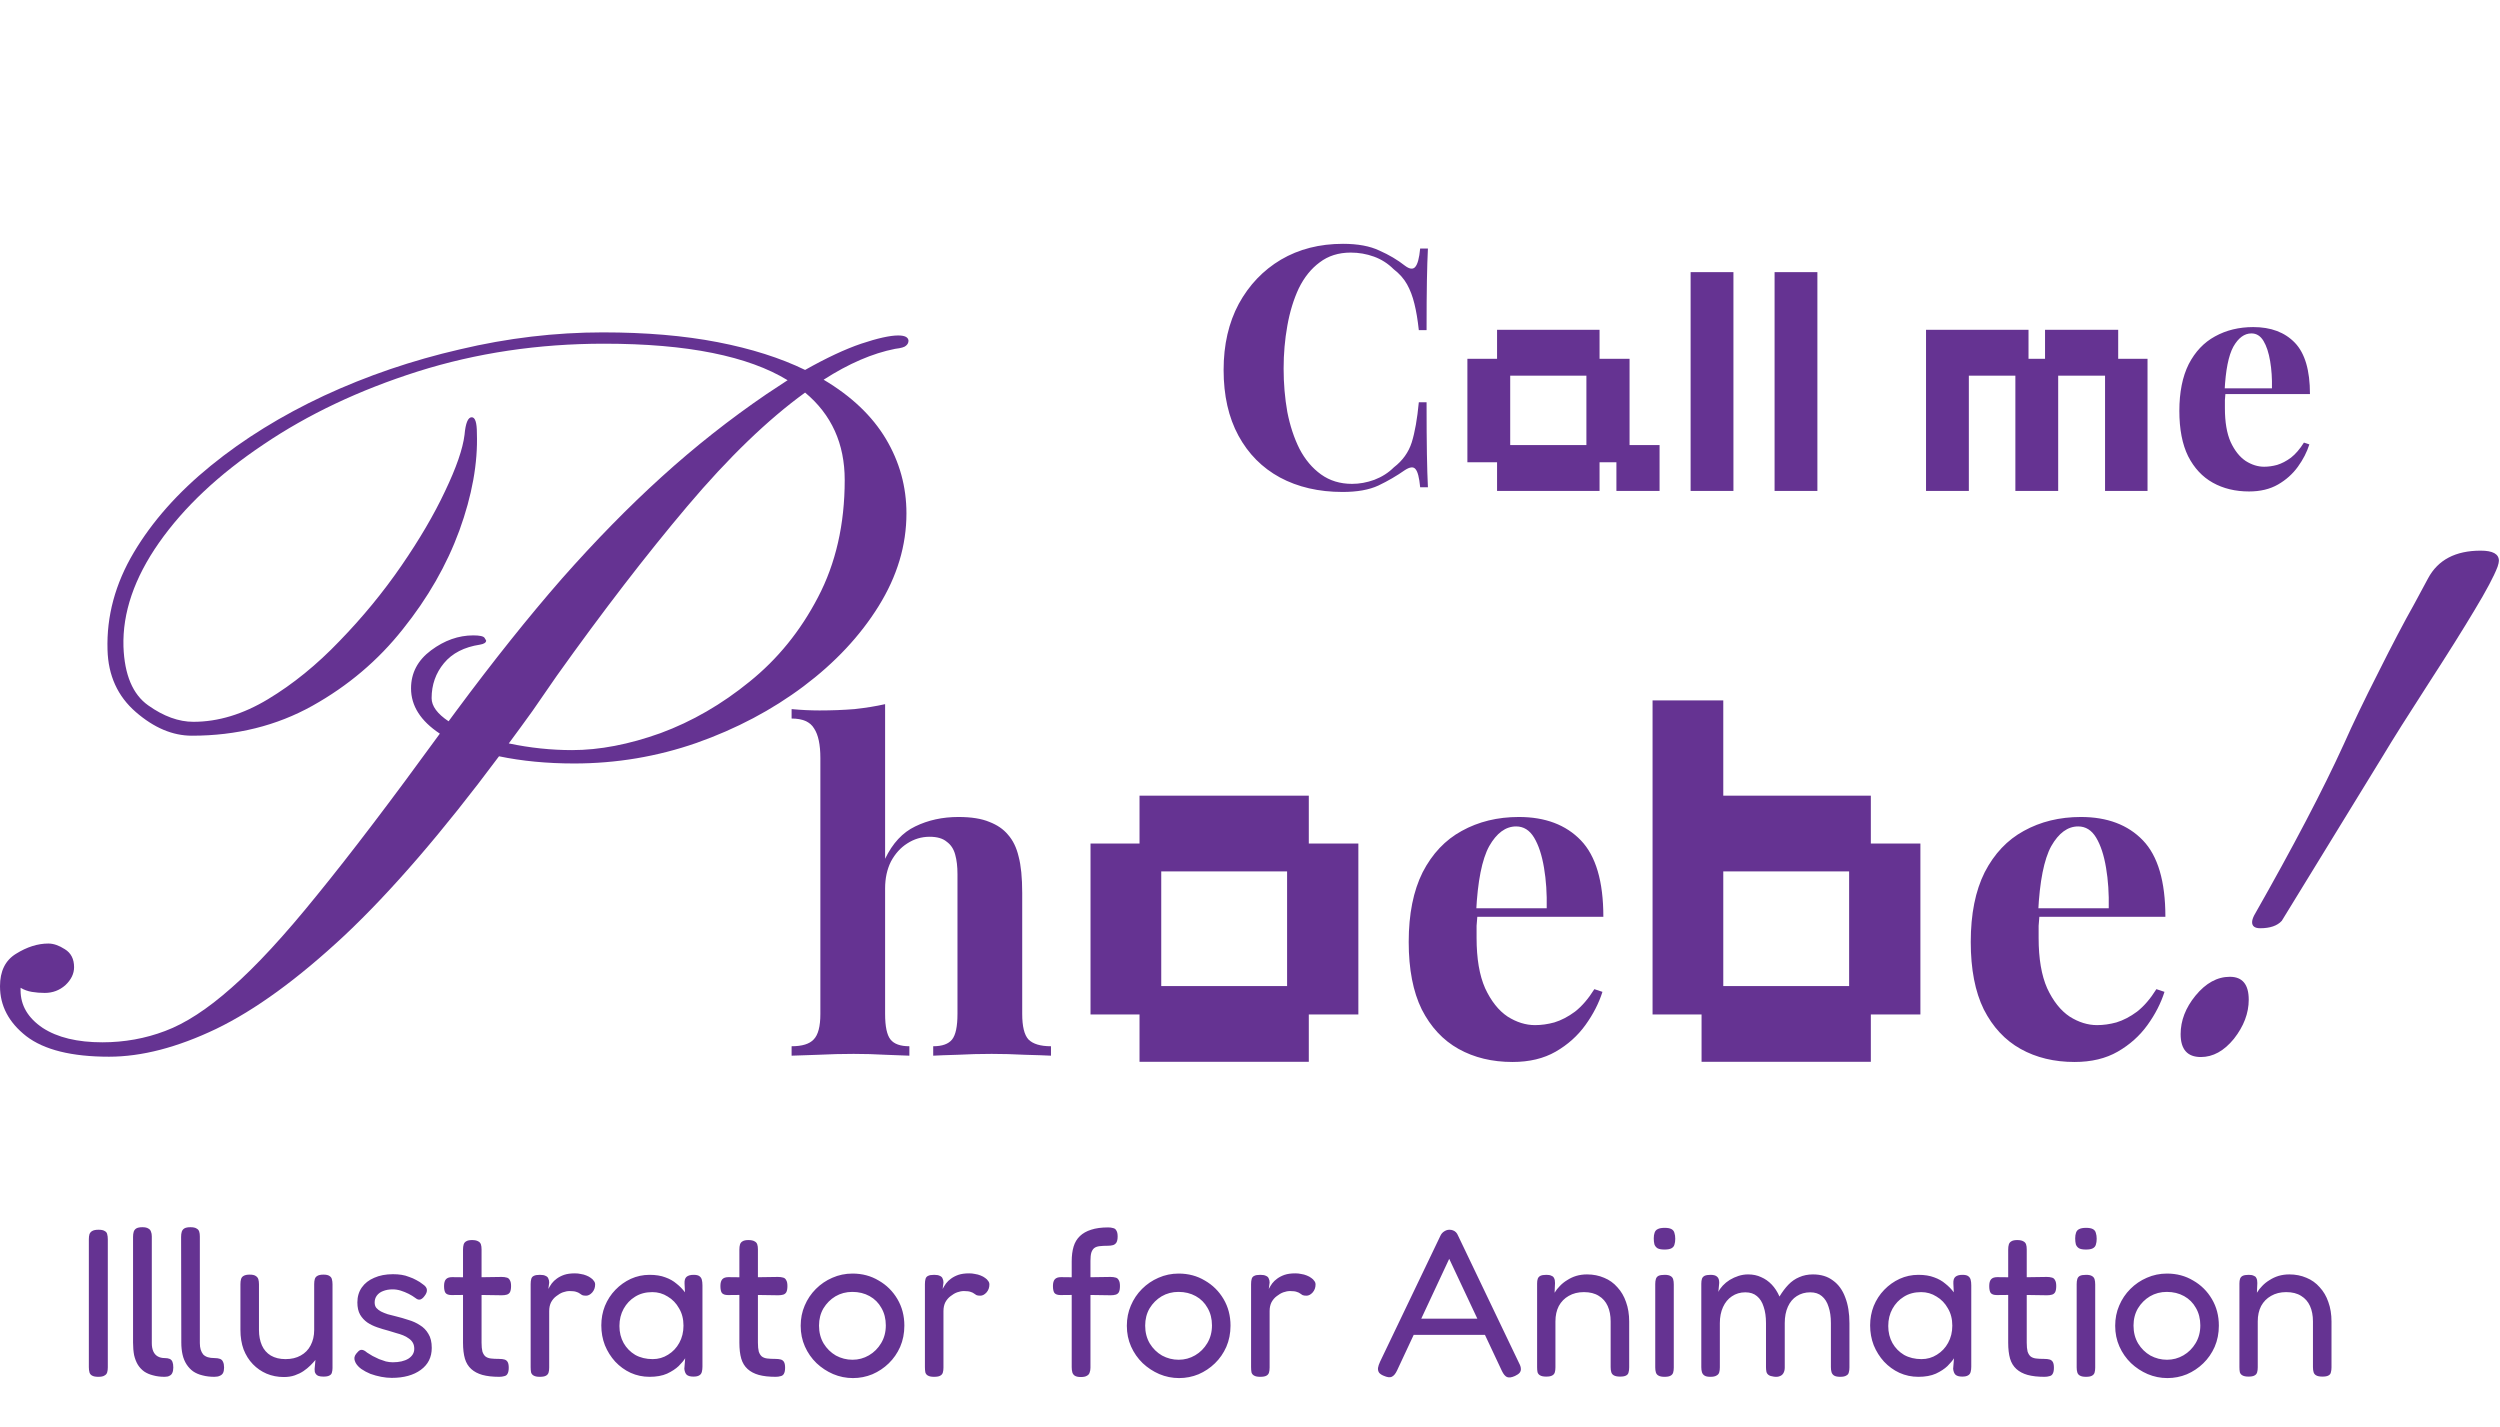 <svg width="431" height="246" viewBox="0 0 431 246" fill="none" xmlns="http://www.w3.org/2000/svg">
<path d="M16.951 237.363C16.467 237.363 16.104 237.291 15.862 237.145C15.644 237.024 15.498 236.843 15.426 236.6C15.353 236.334 15.317 236.031 15.317 235.692V213.642C15.317 213.303 15.353 213.012 15.426 212.77C15.523 212.528 15.68 212.346 15.898 212.225C16.14 212.079 16.503 212.007 16.988 212.007C17.472 212.007 17.823 212.079 18.041 212.225C18.283 212.346 18.429 212.528 18.477 212.77C18.55 213.012 18.586 213.315 18.586 213.678V235.729C18.586 236.068 18.55 236.358 18.477 236.6C18.404 236.843 18.247 237.024 18.005 237.145C17.787 237.291 17.436 237.363 16.951 237.363ZM36.96 237.363C36.21 237.363 35.519 237.279 34.89 237.109C34.284 236.964 33.751 236.734 33.291 236.419C32.855 236.104 32.48 235.704 32.165 235.22C31.85 234.736 31.62 234.179 31.475 233.549C31.33 232.919 31.257 232.217 31.257 231.442L31.221 213.242C31.221 212.903 31.257 212.612 31.33 212.37C31.402 212.128 31.548 211.934 31.765 211.789C32.008 211.644 32.359 211.571 32.819 211.571C33.303 211.571 33.655 211.644 33.873 211.789C34.115 211.91 34.272 212.092 34.345 212.334C34.417 212.552 34.454 212.83 34.454 213.169V231.551C34.454 231.987 34.502 232.362 34.599 232.677C34.696 232.992 34.841 233.27 35.035 233.513C35.253 233.731 35.519 233.888 35.834 233.985C36.149 234.082 36.524 234.13 36.96 234.13C37.372 234.13 37.699 234.179 37.941 234.275C38.183 234.372 38.353 234.542 38.45 234.784C38.571 235.026 38.631 235.353 38.631 235.765C38.631 236.152 38.571 236.467 38.45 236.709C38.329 236.927 38.147 237.085 37.905 237.182C37.663 237.303 37.348 237.363 36.96 237.363ZM28.387 237.363C27.661 237.363 26.995 237.279 26.389 237.109C25.808 236.964 25.299 236.746 24.863 236.455C24.427 236.14 24.064 235.753 23.773 235.293C23.483 234.808 23.265 234.251 23.12 233.622C22.999 232.968 22.938 232.241 22.938 231.442V213.242C22.938 212.903 22.974 212.612 23.047 212.37C23.12 212.128 23.265 211.934 23.483 211.789C23.725 211.644 24.076 211.571 24.536 211.571C24.997 211.571 25.336 211.644 25.554 211.789C25.796 211.91 25.953 212.092 26.026 212.334C26.123 212.552 26.171 212.83 26.171 213.169V231.551C26.171 232.108 26.256 232.58 26.425 232.968C26.595 233.355 26.849 233.646 27.188 233.84C27.527 234.033 27.927 234.13 28.387 234.13C28.75 234.13 29.041 234.179 29.259 234.275C29.477 234.372 29.634 234.542 29.731 234.784C29.828 235.026 29.877 235.353 29.877 235.765C29.877 236.152 29.816 236.467 29.695 236.709C29.598 236.927 29.441 237.085 29.223 237.182C29.029 237.303 28.75 237.363 28.387 237.363ZM48.934 237.4C47.868 237.4 46.875 237.206 45.955 236.818C45.059 236.431 44.272 235.886 43.594 235.184C42.916 234.481 42.383 233.634 41.995 232.641C41.632 231.648 41.45 230.522 41.45 229.262V221.379C41.45 221.04 41.487 220.75 41.559 220.507C41.632 220.265 41.777 220.084 41.995 219.963C42.237 219.817 42.589 219.745 43.049 219.745C43.509 219.745 43.848 219.817 44.066 219.963C44.308 220.108 44.466 220.302 44.538 220.544C44.611 220.786 44.647 221.077 44.647 221.416V229.299C44.647 230.292 44.817 231.176 45.156 231.951C45.495 232.701 46.004 233.283 46.682 233.694C47.384 234.106 48.231 234.312 49.224 234.312C50.242 234.312 51.114 234.106 51.84 233.694C52.591 233.283 53.16 232.701 53.547 231.951C53.959 231.176 54.165 230.292 54.165 229.299V221.379C54.165 221.04 54.201 220.75 54.274 220.507C54.347 220.265 54.492 220.084 54.71 219.963C54.952 219.817 55.303 219.745 55.763 219.745C56.224 219.745 56.563 219.817 56.781 219.963C57.023 220.108 57.168 220.302 57.217 220.544C57.289 220.786 57.325 221.077 57.325 221.416V235.838C57.325 236.128 57.289 236.395 57.217 236.637C57.168 236.855 57.023 237.024 56.781 237.145C56.563 237.266 56.224 237.327 55.763 237.327C55.424 237.327 55.146 237.291 54.928 237.218C54.734 237.145 54.589 237.048 54.492 236.927C54.395 236.806 54.322 236.673 54.274 236.528C54.25 236.358 54.238 236.189 54.238 236.019L54.383 234.457C54.141 234.748 53.85 235.063 53.511 235.402C53.172 235.741 52.772 236.068 52.312 236.382C51.876 236.673 51.38 236.915 50.823 237.109C50.266 237.303 49.636 237.4 48.934 237.4ZM67.532 237.545C66.951 237.545 66.346 237.484 65.716 237.363C65.086 237.242 64.469 237.073 63.863 236.855C63.282 236.613 62.761 236.334 62.301 236.019C61.865 235.704 61.538 235.353 61.32 234.966C61.199 234.723 61.127 234.506 61.102 234.312C61.078 234.094 61.114 233.888 61.211 233.694C61.308 233.5 61.453 233.307 61.647 233.113C61.889 232.822 62.132 232.689 62.374 232.713C62.616 232.713 62.919 232.871 63.282 233.186C63.548 233.355 63.863 233.549 64.227 233.767C64.59 233.961 64.965 234.142 65.353 234.312C65.74 234.457 66.128 234.59 66.515 234.711C66.927 234.808 67.326 234.857 67.714 234.857C68.828 234.857 69.724 234.651 70.402 234.239C71.08 233.803 71.419 233.234 71.419 232.532C71.419 232.12 71.335 231.769 71.165 231.478C70.996 231.188 70.765 230.945 70.475 230.752C70.184 230.534 69.857 230.352 69.494 230.207C69.131 230.061 68.719 229.928 68.259 229.807C67.823 229.662 67.387 229.529 66.951 229.408C66.297 229.238 65.655 229.044 65.026 228.826C64.396 228.608 63.827 228.33 63.318 227.991C62.81 227.628 62.398 227.18 62.083 226.647C61.768 226.09 61.611 225.387 61.611 224.54C61.611 223.547 61.865 222.687 62.374 221.961C62.882 221.234 63.597 220.677 64.517 220.289C65.437 219.878 66.515 219.672 67.75 219.672C68.283 219.672 68.779 219.708 69.24 219.781C69.7 219.854 70.136 219.975 70.547 220.144C70.983 220.289 71.395 220.471 71.783 220.689C72.17 220.883 72.546 221.125 72.909 221.416C73.345 221.706 73.575 222.021 73.599 222.36C73.623 222.699 73.49 223.05 73.199 223.414C72.981 223.728 72.739 223.934 72.473 224.031C72.206 224.104 71.94 224.031 71.674 223.813C71.286 223.523 70.874 223.268 70.439 223.05C70.003 222.832 69.555 222.651 69.094 222.505C68.634 222.36 68.162 222.287 67.678 222.287C67.072 222.287 66.527 222.384 66.043 222.578C65.583 222.748 65.219 223.014 64.953 223.377C64.711 223.716 64.59 224.104 64.59 224.54C64.59 224.927 64.687 225.242 64.88 225.484C65.098 225.726 65.365 225.932 65.68 226.102C66.019 226.271 66.406 226.429 66.842 226.574C67.302 226.695 67.775 226.816 68.259 226.937C68.961 227.107 69.676 227.313 70.402 227.555C71.153 227.773 71.819 228.076 72.4 228.463C73.006 228.826 73.49 229.323 73.853 229.953C74.241 230.558 74.434 231.369 74.434 232.386C74.434 233.985 73.805 235.244 72.546 236.164C71.286 237.085 69.615 237.545 67.532 237.545ZM86.072 237.363C84.934 237.363 83.965 237.254 83.166 237.036C82.391 236.818 81.749 236.479 81.241 236.019C80.732 235.559 80.369 234.966 80.151 234.239C79.933 233.488 79.824 232.568 79.824 231.478V215.422C79.824 215.083 79.86 214.792 79.933 214.55C80.006 214.308 80.151 214.126 80.369 214.005C80.587 213.86 80.926 213.787 81.386 213.787C81.846 213.787 82.197 213.86 82.439 214.005C82.682 214.126 82.839 214.308 82.912 214.55C82.984 214.768 83.021 215.046 83.021 215.385V231.478C83.021 232.108 83.069 232.617 83.166 233.004C83.287 233.367 83.457 233.646 83.675 233.84C83.917 234.033 84.232 234.154 84.619 234.203C85.007 234.251 85.479 234.275 86.036 234.275C86.423 234.275 86.738 234.312 86.98 234.384C87.223 234.457 87.404 234.602 87.525 234.82C87.646 235.038 87.707 235.365 87.707 235.801C87.707 236.261 87.634 236.613 87.489 236.855C87.368 237.073 87.174 237.206 86.908 237.254C86.666 237.327 86.387 237.363 86.072 237.363ZM77.935 220.18L81.422 220.217L86.472 220.144C86.811 220.144 87.102 220.18 87.344 220.253C87.586 220.302 87.767 220.447 87.889 220.689C88.034 220.907 88.107 221.246 88.107 221.706C88.107 222.166 88.046 222.518 87.925 222.76C87.804 222.978 87.622 223.123 87.38 223.196C87.138 223.268 86.847 223.305 86.508 223.305L81.531 223.232L77.862 223.268C77.354 223.268 77.002 223.147 76.809 222.905C76.639 222.663 76.555 222.263 76.555 221.706C76.555 221.173 76.663 220.786 76.882 220.544C77.099 220.302 77.451 220.18 77.935 220.18ZM93.046 237.363C92.586 237.363 92.235 237.291 91.993 237.145C91.775 237.024 91.629 236.843 91.557 236.6C91.508 236.334 91.484 236.031 91.484 235.692V221.379C91.484 221.016 91.52 220.713 91.593 220.471C91.666 220.229 91.811 220.059 92.029 219.963C92.247 219.841 92.598 219.781 93.083 219.781C93.519 219.781 93.845 219.841 94.063 219.963C94.306 220.059 94.463 220.217 94.536 220.435C94.632 220.629 94.681 220.859 94.681 221.125L94.536 222.215C94.705 221.9 94.899 221.585 95.117 221.27C95.359 220.955 95.65 220.677 95.989 220.435C96.352 220.168 96.776 219.95 97.26 219.781C97.769 219.611 98.386 219.527 99.113 219.527C99.476 219.527 99.815 219.563 100.13 219.636C100.469 219.684 100.784 219.769 101.075 219.89C101.389 220.011 101.656 220.156 101.874 220.326C102.092 220.471 102.261 220.641 102.382 220.834C102.528 221.004 102.6 221.21 102.6 221.452C102.6 221.985 102.431 222.445 102.092 222.832C101.753 223.196 101.402 223.377 101.038 223.377C100.723 223.377 100.493 223.341 100.348 223.268C100.203 223.171 100.057 223.075 99.912 222.978C99.791 222.881 99.609 222.796 99.367 222.723C99.125 222.627 98.737 222.578 98.205 222.578C97.841 222.578 97.454 222.651 97.042 222.796C96.655 222.941 96.279 223.159 95.916 223.45C95.553 223.716 95.25 224.067 95.008 224.503C94.79 224.939 94.681 225.448 94.681 226.029V235.765C94.681 236.104 94.645 236.395 94.572 236.637C94.499 236.879 94.342 237.061 94.1 237.182C93.882 237.303 93.531 237.363 93.046 237.363ZM119.541 237.327C119.008 237.327 118.62 237.218 118.378 237C118.16 236.782 118.027 236.443 117.979 235.983L118.124 234.166C117.882 234.554 117.506 235.002 116.998 235.511C116.489 235.995 115.823 236.431 115 236.818C114.176 237.182 113.171 237.363 111.985 237.363C110.822 237.363 109.732 237.133 108.715 236.673C107.722 236.213 106.838 235.571 106.063 234.748C105.313 233.924 104.719 232.98 104.283 231.914C103.872 230.849 103.666 229.71 103.666 228.499C103.666 227.313 103.872 226.199 104.283 225.157C104.719 224.092 105.325 223.159 106.1 222.36C106.875 221.561 107.759 220.931 108.752 220.471C109.769 220.011 110.846 219.781 111.985 219.781C113.05 219.781 113.958 219.926 114.709 220.217C115.46 220.483 116.102 220.846 116.635 221.307C117.192 221.743 117.676 222.239 118.088 222.796L118.015 221.27C117.991 220.737 118.1 220.362 118.342 220.144C118.608 219.902 119.02 219.781 119.577 219.781C120.037 219.781 120.364 219.854 120.558 219.999C120.776 220.144 120.921 220.35 120.994 220.616C121.066 220.883 121.103 221.21 121.103 221.597V235.62C121.103 235.959 121.066 236.261 120.994 236.528C120.921 236.794 120.776 236.988 120.558 237.109C120.34 237.254 120.001 237.327 119.541 237.327ZM112.53 234.312C113.498 234.312 114.382 234.057 115.181 233.549C116.005 233.04 116.647 232.362 117.107 231.515C117.591 230.643 117.833 229.65 117.833 228.536C117.833 227.397 117.579 226.405 117.07 225.557C116.586 224.685 115.932 224.007 115.109 223.523C114.31 223.014 113.426 222.76 112.457 222.76C111.319 222.76 110.326 223.026 109.478 223.559C108.655 224.067 108.001 224.758 107.516 225.63C107.032 226.501 106.79 227.494 106.79 228.608C106.79 229.698 107.032 230.679 107.516 231.551C108.001 232.399 108.667 233.077 109.514 233.585C110.386 234.07 111.391 234.312 112.53 234.312ZM133.716 237.363C132.578 237.363 131.609 237.254 130.81 237.036C130.035 236.818 129.393 236.479 128.885 236.019C128.376 235.559 128.013 234.966 127.795 234.239C127.577 233.488 127.468 232.568 127.468 231.478V215.422C127.468 215.083 127.504 214.792 127.577 214.55C127.65 214.308 127.795 214.126 128.013 214.005C128.231 213.86 128.57 213.787 129.03 213.787C129.49 213.787 129.841 213.86 130.084 214.005C130.326 214.126 130.483 214.308 130.556 214.55C130.629 214.768 130.665 215.046 130.665 215.385V231.478C130.665 232.108 130.713 232.617 130.81 233.004C130.931 233.367 131.101 233.646 131.319 233.84C131.561 234.033 131.876 234.154 132.263 234.203C132.651 234.251 133.123 234.275 133.68 234.275C134.067 234.275 134.382 234.312 134.625 234.384C134.867 234.457 135.048 234.602 135.169 234.82C135.291 235.038 135.351 235.365 135.351 235.801C135.351 236.261 135.278 236.613 135.133 236.855C135.012 237.073 134.818 237.206 134.552 237.254C134.31 237.327 134.031 237.363 133.716 237.363ZM125.579 220.18L129.066 220.217L134.116 220.144C134.455 220.144 134.746 220.18 134.988 220.253C135.23 220.302 135.412 220.447 135.533 220.689C135.678 220.907 135.751 221.246 135.751 221.706C135.751 222.166 135.69 222.518 135.569 222.76C135.448 222.978 135.266 223.123 135.024 223.196C134.782 223.268 134.491 223.305 134.152 223.305L129.175 223.232L125.506 223.268C124.998 223.268 124.647 223.147 124.453 222.905C124.283 222.663 124.199 222.263 124.199 221.706C124.199 221.173 124.308 220.786 124.526 220.544C124.743 220.302 125.095 220.18 125.579 220.18ZM147.048 237.581C145.861 237.581 144.723 237.351 143.633 236.891C142.567 236.431 141.611 235.801 140.763 235.002C139.915 234.179 139.249 233.222 138.765 232.132C138.281 231.042 138.038 229.856 138.038 228.572C138.038 227.313 138.268 226.15 138.729 225.085C139.189 223.995 139.831 223.038 140.654 222.215C141.477 221.391 142.422 220.75 143.488 220.289C144.577 219.805 145.74 219.563 146.975 219.563C148.646 219.563 150.148 219.963 151.48 220.762C152.836 221.537 153.913 222.602 154.713 223.959C155.512 225.315 155.911 226.84 155.911 228.536C155.911 229.868 155.669 231.091 155.185 232.205C154.701 233.295 154.047 234.239 153.223 235.038C152.4 235.838 151.455 236.467 150.39 236.927C149.324 237.363 148.21 237.581 147.048 237.581ZM146.975 234.421C147.992 234.421 148.937 234.166 149.808 233.658C150.68 233.149 151.383 232.447 151.915 231.551C152.448 230.655 152.715 229.638 152.715 228.499C152.715 227.361 152.46 226.356 151.952 225.484C151.467 224.612 150.789 223.934 149.917 223.45C149.046 222.966 148.053 222.723 146.939 222.723C145.873 222.723 144.904 222.978 144.032 223.486C143.185 223.995 142.495 224.685 141.962 225.557C141.453 226.429 141.199 227.422 141.199 228.536C141.199 229.698 141.465 230.727 141.998 231.624C142.531 232.495 143.233 233.186 144.105 233.694C145.001 234.179 145.958 234.421 146.975 234.421ZM161.018 237.363C160.558 237.363 160.207 237.291 159.964 237.145C159.747 237.024 159.601 236.843 159.529 236.6C159.48 236.334 159.456 236.031 159.456 235.692V221.379C159.456 221.016 159.492 220.713 159.565 220.471C159.638 220.229 159.783 220.059 160.001 219.963C160.219 219.841 160.57 219.781 161.054 219.781C161.49 219.781 161.817 219.841 162.035 219.963C162.277 220.059 162.435 220.217 162.507 220.435C162.604 220.629 162.653 220.859 162.653 221.125L162.507 222.215C162.677 221.9 162.871 221.585 163.089 221.27C163.331 220.955 163.621 220.677 163.96 220.435C164.324 220.168 164.748 219.95 165.232 219.781C165.741 219.611 166.358 219.527 167.085 219.527C167.448 219.527 167.787 219.563 168.102 219.636C168.441 219.684 168.756 219.769 169.046 219.89C169.361 220.011 169.628 220.156 169.846 220.326C170.063 220.471 170.233 220.641 170.354 220.834C170.499 221.004 170.572 221.21 170.572 221.452C170.572 221.985 170.403 222.445 170.063 222.832C169.724 223.196 169.373 223.377 169.01 223.377C168.695 223.377 168.465 223.341 168.32 223.268C168.174 223.171 168.029 223.075 167.884 222.978C167.763 222.881 167.581 222.796 167.339 222.723C167.097 222.627 166.709 222.578 166.176 222.578C165.813 222.578 165.426 222.651 165.014 222.796C164.626 222.941 164.251 223.159 163.888 223.45C163.525 223.716 163.222 224.067 162.98 224.503C162.762 224.939 162.653 225.448 162.653 226.029V235.765C162.653 236.104 162.616 236.395 162.544 236.637C162.471 236.879 162.314 237.061 162.071 237.182C161.854 237.303 161.502 237.363 161.018 237.363ZM186.324 237.4C185.888 237.4 185.549 237.327 185.306 237.182C185.088 237.036 184.943 236.843 184.871 236.6C184.798 236.334 184.762 236.031 184.762 235.692V217.456C184.762 216.487 184.871 215.64 185.088 214.913C185.306 214.186 185.67 213.581 186.178 213.097C186.687 212.612 187.329 212.249 188.104 212.007C188.903 211.74 189.884 211.607 191.046 211.607C191.361 211.607 191.64 211.644 191.882 211.716C192.148 211.765 192.342 211.91 192.463 212.152C192.608 212.37 192.681 212.709 192.681 213.169C192.681 213.629 192.608 213.981 192.463 214.223C192.318 214.441 192.124 214.586 191.882 214.659C191.64 214.731 191.349 214.768 191.01 214.768C190.453 214.768 189.968 214.792 189.557 214.84C189.169 214.889 188.867 214.998 188.649 215.167C188.431 215.337 188.261 215.603 188.14 215.967C188.043 216.306 187.995 216.778 187.995 217.383V235.801C187.995 236.116 187.946 236.395 187.849 236.637C187.777 236.879 187.619 237.061 187.377 237.182C187.159 237.327 186.808 237.4 186.324 237.4ZM182.909 220.18L186.396 220.217L191.446 220.144C191.785 220.144 192.075 220.18 192.318 220.253C192.56 220.302 192.741 220.447 192.863 220.689C193.008 220.907 193.08 221.246 193.08 221.706C193.08 222.166 193.02 222.518 192.899 222.76C192.778 222.978 192.596 223.123 192.354 223.196C192.112 223.268 191.821 223.305 191.482 223.305L186.505 223.232L182.836 223.268C182.328 223.268 181.976 223.147 181.783 222.905C181.613 222.663 181.528 222.263 181.528 221.706C181.528 221.173 181.637 220.786 181.855 220.544C182.073 220.302 182.424 220.18 182.909 220.18ZM203.277 237.581C202.09 237.581 200.952 237.351 199.862 236.891C198.796 236.431 197.84 235.801 196.992 235.002C196.145 234.179 195.479 233.222 194.994 232.132C194.51 231.042 194.268 229.856 194.268 228.572C194.268 227.313 194.498 226.15 194.958 225.085C195.418 223.995 196.06 223.038 196.883 222.215C197.707 221.391 198.651 220.75 199.717 220.289C200.807 219.805 201.969 219.563 203.204 219.563C204.875 219.563 206.377 219.963 207.709 220.762C209.065 221.537 210.143 222.602 210.942 223.959C211.741 225.315 212.141 226.84 212.141 228.536C212.141 229.868 211.898 231.091 211.414 232.205C210.93 233.295 210.276 234.239 209.452 235.038C208.629 235.838 207.685 236.467 206.619 236.927C205.553 237.363 204.439 237.581 203.277 237.581ZM203.204 234.421C204.221 234.421 205.166 234.166 206.038 233.658C206.91 233.149 207.612 232.447 208.145 231.551C208.677 230.655 208.944 229.638 208.944 228.499C208.944 227.361 208.69 226.356 208.181 225.484C207.697 224.612 207.019 223.934 206.147 223.45C205.275 222.966 204.282 222.723 203.168 222.723C202.102 222.723 201.134 222.978 200.262 223.486C199.414 223.995 198.724 224.685 198.191 225.557C197.682 226.429 197.428 227.422 197.428 228.536C197.428 229.698 197.695 230.727 198.227 231.624C198.76 232.495 199.462 233.186 200.334 233.694C201.23 234.179 202.187 234.421 203.204 234.421ZM217.247 237.363C216.787 237.363 216.436 237.291 216.194 237.145C215.976 237.024 215.83 236.843 215.758 236.6C215.709 236.334 215.685 236.031 215.685 235.692V221.379C215.685 221.016 215.721 220.713 215.794 220.471C215.867 220.229 216.012 220.059 216.23 219.963C216.448 219.841 216.799 219.781 217.284 219.781C217.719 219.781 218.046 219.841 218.264 219.963C218.507 220.059 218.664 220.217 218.737 220.435C218.834 220.629 218.882 220.859 218.882 221.125L218.737 222.215C218.906 221.9 219.1 221.585 219.318 221.27C219.56 220.955 219.851 220.677 220.19 220.435C220.553 220.168 220.977 219.95 221.461 219.781C221.97 219.611 222.587 219.527 223.314 219.527C223.677 219.527 224.016 219.563 224.331 219.636C224.67 219.684 224.985 219.769 225.276 219.89C225.59 220.011 225.857 220.156 226.075 220.326C226.293 220.471 226.462 220.641 226.583 220.834C226.729 221.004 226.801 221.21 226.801 221.452C226.801 221.985 226.632 222.445 226.293 222.832C225.954 223.196 225.602 223.377 225.239 223.377C224.924 223.377 224.694 223.341 224.549 223.268C224.404 223.171 224.258 223.075 224.113 222.978C223.992 222.881 223.81 222.796 223.568 222.723C223.326 222.627 222.938 222.578 222.406 222.578C222.042 222.578 221.655 222.651 221.243 222.796C220.856 222.941 220.48 223.159 220.117 223.45C219.754 223.716 219.451 224.067 219.209 224.503C218.991 224.939 218.882 225.448 218.882 226.029V235.765C218.882 236.104 218.846 236.395 218.773 236.637C218.7 236.879 218.543 237.061 218.301 237.182C218.083 237.303 217.732 237.363 217.247 237.363ZM261.905 235.038C262.099 235.402 262.196 235.716 262.196 235.983C262.22 236.225 262.147 236.455 261.978 236.673C261.808 236.867 261.542 237.048 261.179 237.218C260.597 237.484 260.137 237.545 259.798 237.4C259.483 237.254 259.193 236.903 258.926 236.346L249.844 217.02L240.835 236.31C240.569 236.867 240.266 237.218 239.927 237.363C239.612 237.509 239.152 237.448 238.547 237.182C238.183 237.036 237.917 236.855 237.747 236.637C237.602 236.419 237.542 236.152 237.566 235.838C237.614 235.523 237.735 235.159 237.929 234.748L248.355 212.988C248.5 212.697 248.706 212.467 248.973 212.297C249.263 212.104 249.566 212.007 249.881 212.007C250.099 212.007 250.305 212.043 250.498 212.116C250.692 212.188 250.862 212.297 251.007 212.443C251.152 212.588 251.273 212.782 251.37 213.024L261.905 235.038ZM243.015 230.134L244.25 227.337H255.511L256.71 230.134H243.015ZM266.559 237.327C266.099 237.327 265.747 237.254 265.505 237.109C265.287 236.988 265.142 236.806 265.069 236.564C265.021 236.322 264.997 236.031 264.997 235.692V221.27C264.997 220.955 265.033 220.689 265.106 220.471C265.178 220.253 265.324 220.084 265.541 219.963C265.784 219.841 266.135 219.781 266.595 219.781C266.958 219.781 267.237 219.829 267.431 219.926C267.648 219.999 267.794 220.108 267.866 220.253C267.963 220.398 268.024 220.556 268.048 220.725C268.072 220.895 268.084 221.052 268.084 221.198L268.012 222.869C268.254 222.457 268.557 222.069 268.92 221.706C269.283 221.319 269.707 220.98 270.191 220.689C270.676 220.374 271.196 220.132 271.753 219.963C272.335 219.793 272.952 219.708 273.606 219.708C274.672 219.708 275.653 219.902 276.549 220.289C277.445 220.653 278.208 221.198 278.837 221.924C279.491 222.627 279.988 223.474 280.327 224.467C280.69 225.46 280.872 226.586 280.872 227.846V235.729C280.872 236.068 280.835 236.358 280.763 236.6C280.714 236.843 280.569 237.024 280.327 237.145C280.109 237.266 279.77 237.327 279.31 237.327C278.825 237.327 278.462 237.254 278.22 237.109C278.002 236.988 277.856 236.806 277.784 236.564C277.711 236.322 277.675 236.031 277.675 235.692V227.809C277.675 226.792 277.505 225.908 277.166 225.157C276.827 224.407 276.319 223.825 275.64 223.414C274.962 222.978 274.103 222.76 273.061 222.76C272.068 222.76 271.196 222.978 270.446 223.414C269.719 223.825 269.15 224.407 268.738 225.157C268.351 225.908 268.157 226.792 268.157 227.809V235.729C268.157 236.068 268.121 236.358 268.048 236.6C267.975 236.843 267.818 237.024 267.576 237.145C267.358 237.266 267.019 237.327 266.559 237.327ZM286.962 237.363C286.501 237.363 286.15 237.291 285.908 237.145C285.69 237.024 285.545 236.843 285.472 236.6C285.399 236.358 285.363 236.068 285.363 235.729V221.379C285.363 221.04 285.399 220.75 285.472 220.507C285.545 220.265 285.69 220.084 285.908 219.963C286.15 219.841 286.513 219.781 286.998 219.781C287.458 219.781 287.797 219.854 288.015 219.999C288.233 220.12 288.378 220.302 288.451 220.544C288.524 220.786 288.56 221.089 288.56 221.452V235.765C288.56 236.104 288.524 236.395 288.451 236.637C288.378 236.879 288.221 237.061 287.979 237.182C287.761 237.303 287.422 237.363 286.962 237.363ZM286.962 215.422C286.429 215.422 286.029 215.349 285.763 215.204C285.496 215.034 285.315 214.804 285.218 214.513C285.145 214.223 285.109 213.884 285.109 213.496C285.109 213.109 285.157 212.782 285.254 212.515C285.351 212.225 285.533 212.019 285.799 211.898C286.065 211.753 286.465 211.68 286.998 211.68C287.506 211.68 287.894 211.753 288.16 211.898C288.427 212.043 288.596 212.261 288.669 212.552C288.766 212.842 288.814 213.181 288.814 213.569C288.814 213.956 288.766 214.295 288.669 214.586C288.596 214.852 288.427 215.058 288.16 215.204C287.894 215.349 287.494 215.422 286.962 215.422ZM294.868 237.363C294.407 237.363 294.068 237.291 293.85 237.145C293.632 237 293.487 236.806 293.414 236.564C293.342 236.322 293.305 236.031 293.305 235.692V221.307C293.305 220.968 293.342 220.689 293.414 220.471C293.487 220.253 293.632 220.084 293.85 219.963C294.093 219.841 294.444 219.781 294.904 219.781C295.437 219.781 295.812 219.89 296.03 220.108C296.272 220.302 296.393 220.653 296.393 221.161L296.248 222.723C296.418 222.36 296.672 221.997 297.011 221.634C297.35 221.27 297.75 220.943 298.21 220.653C298.694 220.362 299.203 220.132 299.735 219.963C300.268 219.793 300.813 219.708 301.37 219.708C302.218 219.708 302.969 219.866 303.622 220.18C304.301 220.471 304.906 220.895 305.439 221.452C305.972 222.009 306.42 222.699 306.783 223.523C307.267 222.723 307.776 222.045 308.309 221.488C308.866 220.907 309.495 220.471 310.198 220.18C310.9 219.866 311.687 219.708 312.559 219.708C313.939 219.708 315.09 220.059 316.01 220.762C316.955 221.44 317.657 222.409 318.117 223.668C318.601 224.903 318.844 226.392 318.844 228.136V235.729C318.844 236.068 318.807 236.358 318.735 236.6C318.686 236.843 318.541 237.024 318.299 237.145C318.081 237.291 317.73 237.363 317.245 237.363C316.785 237.363 316.434 237.291 316.192 237.145C315.974 237 315.828 236.806 315.756 236.564C315.683 236.322 315.647 236.031 315.647 235.692V228.1C315.647 227.01 315.514 226.078 315.247 225.303C315.005 224.503 314.617 223.886 314.085 223.45C313.576 223.014 312.91 222.796 312.087 222.796C311.215 222.796 310.44 223.014 309.762 223.45C309.108 223.862 308.599 224.467 308.236 225.266C307.873 226.065 307.691 227.01 307.691 228.1V235.765C307.691 236.128 307.618 236.443 307.473 236.709C307.328 236.976 307.11 237.157 306.819 237.254C306.529 237.375 306.177 237.4 305.766 237.327C305.378 237.279 305.088 237.182 304.894 237.036C304.7 236.891 304.579 236.709 304.531 236.491C304.482 236.249 304.458 235.983 304.458 235.692V228.1C304.458 227.01 304.325 226.078 304.058 225.303C303.816 224.503 303.429 223.886 302.896 223.45C302.387 223.014 301.721 222.796 300.898 222.796C300.026 222.796 299.251 223.026 298.573 223.486C297.919 223.922 297.41 224.54 297.047 225.339C296.684 226.138 296.502 227.058 296.502 228.1V235.729C296.502 236.068 296.466 236.358 296.393 236.6C296.321 236.843 296.163 237.024 295.921 237.145C295.703 237.291 295.352 237.363 294.868 237.363ZM338.285 237.327C337.752 237.327 337.365 237.218 337.122 237C336.904 236.782 336.771 236.443 336.723 235.983L336.868 234.166C336.626 234.554 336.251 235.002 335.742 235.511C335.233 235.995 334.567 236.431 333.744 236.818C332.921 237.182 331.915 237.363 330.729 237.363C329.566 237.363 328.477 237.133 327.459 236.673C326.466 236.213 325.582 235.571 324.807 234.748C324.057 233.924 323.463 232.98 323.027 231.914C322.616 230.849 322.41 229.71 322.41 228.499C322.41 227.313 322.616 226.199 323.027 225.157C323.463 224.092 324.069 223.159 324.844 222.36C325.619 221.561 326.503 220.931 327.496 220.471C328.513 220.011 329.591 219.781 330.729 219.781C331.794 219.781 332.703 219.926 333.453 220.217C334.204 220.483 334.846 220.846 335.379 221.307C335.936 221.743 336.42 222.239 336.832 222.796L336.759 221.27C336.735 220.737 336.844 220.362 337.086 220.144C337.352 219.902 337.764 219.781 338.321 219.781C338.781 219.781 339.108 219.854 339.302 219.999C339.52 220.144 339.665 220.35 339.738 220.616C339.811 220.883 339.847 221.21 339.847 221.597V235.62C339.847 235.959 339.811 236.261 339.738 236.528C339.665 236.794 339.52 236.988 339.302 237.109C339.084 237.254 338.745 237.327 338.285 237.327ZM331.274 234.312C332.242 234.312 333.126 234.057 333.926 233.549C334.749 233.04 335.391 232.362 335.851 231.515C336.335 230.643 336.577 229.65 336.577 228.536C336.577 227.397 336.323 226.405 335.815 225.557C335.33 224.685 334.676 224.007 333.853 223.523C333.054 223.014 332.17 222.76 331.201 222.76C330.063 222.76 329.07 223.026 328.222 223.559C327.399 224.067 326.745 224.758 326.261 225.63C325.776 226.501 325.534 227.494 325.534 228.608C325.534 229.698 325.776 230.679 326.261 231.551C326.745 232.399 327.411 233.077 328.259 233.585C329.13 234.07 330.135 234.312 331.274 234.312ZM352.46 237.363C351.322 237.363 350.353 237.254 349.554 237.036C348.779 236.818 348.138 236.479 347.629 236.019C347.12 235.559 346.757 234.966 346.539 234.239C346.321 233.488 346.212 232.568 346.212 231.478V215.422C346.212 215.083 346.248 214.792 346.321 214.55C346.394 214.308 346.539 214.126 346.757 214.005C346.975 213.86 347.314 213.787 347.774 213.787C348.234 213.787 348.586 213.86 348.828 214.005C349.07 214.126 349.227 214.308 349.3 214.55C349.373 214.768 349.409 215.046 349.409 215.385V231.478C349.409 232.108 349.457 232.617 349.554 233.004C349.675 233.367 349.845 233.646 350.063 233.84C350.305 234.033 350.62 234.154 351.007 234.203C351.395 234.251 351.867 234.275 352.424 234.275C352.812 234.275 353.126 234.312 353.369 234.384C353.611 234.457 353.792 234.602 353.914 234.82C354.035 235.038 354.095 235.365 354.095 235.801C354.095 236.261 354.023 236.613 353.877 236.855C353.756 237.073 353.562 237.206 353.296 237.254C353.054 237.327 352.775 237.363 352.46 237.363ZM344.323 220.18L347.811 220.217L352.86 220.144C353.199 220.144 353.49 220.18 353.732 220.253C353.974 220.302 354.156 220.447 354.277 220.689C354.422 220.907 354.495 221.246 354.495 221.706C354.495 222.166 354.434 222.518 354.313 222.76C354.192 222.978 354.01 223.123 353.768 223.196C353.526 223.268 353.235 223.305 352.896 223.305L347.92 223.232L344.25 223.268C343.742 223.268 343.391 223.147 343.197 222.905C343.027 222.663 342.943 222.263 342.943 221.706C342.943 221.173 343.052 220.786 343.27 220.544C343.488 220.302 343.839 220.18 344.323 220.18ZM359.616 237.363C359.156 237.363 358.805 237.291 358.563 237.145C358.345 237.024 358.199 236.843 358.127 236.6C358.054 236.358 358.018 236.068 358.018 235.729V221.379C358.018 221.04 358.054 220.75 358.127 220.507C358.199 220.265 358.345 220.084 358.563 219.963C358.805 219.841 359.168 219.781 359.652 219.781C360.113 219.781 360.452 219.854 360.67 219.999C360.888 220.12 361.033 220.302 361.105 220.544C361.178 220.786 361.214 221.089 361.214 221.452V235.765C361.214 236.104 361.178 236.395 361.105 236.637C361.033 236.879 360.875 237.061 360.633 237.182C360.415 237.303 360.076 237.363 359.616 237.363ZM359.616 215.422C359.083 215.422 358.684 215.349 358.417 215.204C358.151 215.034 357.969 214.804 357.872 214.513C357.8 214.223 357.763 213.884 357.763 213.496C357.763 213.109 357.812 212.782 357.909 212.515C358.006 212.225 358.187 212.019 358.454 211.898C358.72 211.753 359.12 211.68 359.652 211.68C360.161 211.68 360.548 211.753 360.815 211.898C361.081 212.043 361.251 212.261 361.323 212.552C361.42 212.842 361.469 213.181 361.469 213.569C361.469 213.956 361.42 214.295 361.323 214.586C361.251 214.852 361.081 215.058 360.815 215.204C360.548 215.349 360.149 215.422 359.616 215.422ZM373.667 237.581C372.481 237.581 371.342 237.351 370.253 236.891C369.187 236.431 368.23 235.801 367.383 235.002C366.535 234.179 365.869 233.222 365.385 232.132C364.9 231.042 364.658 229.856 364.658 228.572C364.658 227.313 364.888 226.15 365.348 225.085C365.809 223.995 366.45 223.038 367.274 222.215C368.097 221.391 369.042 220.75 370.107 220.289C371.197 219.805 372.36 219.563 373.595 219.563C375.266 219.563 376.767 219.963 378.099 220.762C379.456 221.537 380.533 222.602 381.332 223.959C382.132 225.315 382.531 226.84 382.531 228.536C382.531 229.868 382.289 231.091 381.805 232.205C381.32 233.295 380.666 234.239 379.843 235.038C379.02 235.838 378.075 236.467 377.009 236.927C375.944 237.363 374.83 237.581 373.667 237.581ZM373.595 234.421C374.612 234.421 375.556 234.166 376.428 233.658C377.3 233.149 378.002 232.447 378.535 231.551C379.068 230.655 379.334 229.638 379.334 228.499C379.334 227.361 379.08 226.356 378.572 225.484C378.087 224.612 377.409 223.934 376.537 223.45C375.665 222.966 374.672 222.723 373.558 222.723C372.493 222.723 371.524 222.978 370.652 223.486C369.805 223.995 369.114 224.685 368.582 225.557C368.073 226.429 367.819 227.422 367.819 228.536C367.819 229.698 368.085 230.727 368.618 231.624C369.151 232.495 369.853 233.186 370.725 233.694C371.621 234.179 372.578 234.421 373.595 234.421ZM387.638 237.327C387.178 237.327 386.826 237.254 386.584 237.109C386.366 236.988 386.221 236.806 386.148 236.564C386.1 236.322 386.076 236.031 386.076 235.692V221.27C386.076 220.955 386.112 220.689 386.185 220.471C386.257 220.253 386.403 220.084 386.621 219.963C386.863 219.841 387.214 219.781 387.674 219.781C388.037 219.781 388.316 219.829 388.51 219.926C388.728 219.999 388.873 220.108 388.946 220.253C389.042 220.398 389.103 220.556 389.127 220.725C389.151 220.895 389.163 221.052 389.163 221.198L389.091 222.869C389.333 222.457 389.636 222.069 389.999 221.706C390.362 221.319 390.786 220.98 391.27 220.689C391.755 220.374 392.276 220.132 392.833 219.963C393.414 219.793 394.031 219.708 394.685 219.708C395.751 219.708 396.732 219.902 397.628 220.289C398.524 220.653 399.287 221.198 399.916 221.924C400.57 222.627 401.067 223.474 401.406 224.467C401.769 225.46 401.951 226.586 401.951 227.846V235.729C401.951 236.068 401.914 236.358 401.842 236.6C401.793 236.843 401.648 237.024 401.406 237.145C401.188 237.266 400.849 237.327 400.389 237.327C399.904 237.327 399.541 237.254 399.299 237.109C399.081 236.988 398.936 236.806 398.863 236.564C398.79 236.322 398.754 236.031 398.754 235.692V227.809C398.754 226.792 398.584 225.908 398.245 225.157C397.906 224.407 397.398 223.825 396.72 223.414C396.041 222.978 395.182 222.76 394.14 222.76C393.147 222.76 392.276 222.978 391.525 223.414C390.798 223.825 390.229 224.407 389.817 225.157C389.43 225.908 389.236 226.792 389.236 227.809V235.729C389.236 236.068 389.2 236.358 389.127 236.6C389.055 236.843 388.897 237.024 388.655 237.145C388.437 237.266 388.098 237.327 387.638 237.327Z" fill="#653392"/>
<path d="M231.526 42.035C234.084 42.035 236.176 42.422 237.803 43.197C239.47 43.933 240.942 44.805 242.221 45.813C242.996 46.394 243.577 46.471 243.965 46.045C244.391 45.58 244.681 44.515 244.836 42.849H246.173C246.096 44.36 246.038 46.2 245.999 48.37C245.96 50.501 245.941 53.349 245.941 56.914H244.604C244.41 55.132 244.158 53.621 243.848 52.381C243.538 51.102 243.112 49.978 242.57 49.01C242.027 48.041 241.252 47.169 240.245 46.394C239.276 45.425 238.152 44.708 236.873 44.243C235.595 43.778 234.258 43.546 232.863 43.546C230.77 43.546 228.988 44.108 227.516 45.231C226.043 46.316 224.842 47.808 223.912 49.707C223.021 51.606 222.362 53.756 221.936 56.159C221.509 58.523 221.296 60.983 221.296 63.541C221.296 66.137 221.509 68.636 221.936 71.038C222.401 73.402 223.098 75.514 224.028 77.374C224.997 79.234 226.237 80.706 227.748 81.791C229.259 82.876 231.042 83.419 233.095 83.419C234.374 83.419 235.653 83.186 236.932 82.721C238.249 82.218 239.373 81.501 240.303 80.571C241.814 79.408 242.841 77.975 243.383 76.27C243.926 74.526 244.333 72.22 244.604 69.353H245.941C245.941 73.034 245.96 76.018 245.999 78.304C246.038 80.551 246.096 82.45 246.173 84H244.836C244.681 82.334 244.41 81.288 244.023 80.861C243.674 80.435 243.073 80.493 242.221 81.036C240.787 82.043 239.257 82.934 237.629 83.709C236.04 84.446 233.987 84.814 231.468 84.814C227.361 84.814 223.757 83.981 220.657 82.314C217.596 80.648 215.213 78.246 213.508 75.107C211.803 71.968 210.95 68.19 210.95 63.773C210.95 59.433 211.822 55.636 213.566 52.381C215.348 49.126 217.77 46.588 220.831 44.767C223.931 42.945 227.496 42.035 231.526 42.035ZM258.093 84.639V79.699H252.978V61.855H258.093V56.856H275.763V61.855H280.936V76.734H286.109V84.639H278.669V79.699H275.763V84.639H258.093ZM260.36 76.734H273.496V64.761H260.36V76.734ZM291.462 84.639V46.917H298.844V84.639H291.462ZM305.937 84.639V46.917H313.318V84.639H305.937ZM332.047 84.639V56.856H349.716V61.855H352.564V56.856H365.177V61.855H370.234V84.639H362.91V64.761H354.831V84.639H347.45V64.761H339.429V84.639H332.047ZM388.461 56.388C391.512 56.388 393.904 57.289 395.637 59.092C397.37 60.895 398.237 63.841 398.237 67.932H381.129L381.025 66.944H391.685C391.72 65.245 391.616 63.685 391.373 62.264C391.13 60.808 390.749 59.647 390.229 58.78C389.709 57.913 389.016 57.48 388.149 57.48C386.936 57.48 385.896 58.243 385.029 59.768C384.197 61.293 383.694 63.824 383.521 67.36L383.677 67.672C383.642 68.088 383.608 68.521 383.573 68.972C383.573 69.423 383.573 69.891 383.573 70.376C383.573 72.768 383.902 74.709 384.561 76.2C385.254 77.691 386.121 78.783 387.161 79.476C388.201 80.135 389.258 80.464 390.333 80.464C391.061 80.464 391.806 80.36 392.569 80.152C393.366 79.909 394.164 79.493 394.961 78.904C395.758 78.28 396.504 77.413 397.197 76.304L398.133 76.616C397.717 77.933 397.058 79.216 396.157 80.464C395.256 81.712 394.112 82.735 392.725 83.532C391.338 84.329 389.674 84.728 387.733 84.728C385.376 84.728 383.296 84.225 381.493 83.22C379.69 82.215 378.269 80.689 377.229 78.644C376.224 76.599 375.721 73.999 375.721 70.844C375.721 67.62 376.258 64.933 377.333 62.784C378.442 60.635 379.95 59.04 381.857 58C383.798 56.925 386 56.388 388.461 56.388Z" fill="#653392"/>
<path d="M152.592 121.396V148.056C153.884 145.369 155.615 143.509 157.784 142.476C160.006 141.391 162.486 140.848 165.224 140.848C167.446 140.848 169.228 141.133 170.572 141.701C171.915 142.218 172.974 142.941 173.749 143.871C174.627 144.853 175.247 146.118 175.609 147.668C176.022 149.218 176.229 151.311 176.229 153.946V174.793C176.229 176.963 176.591 178.435 177.314 179.21C178.089 179.985 179.381 180.373 181.189 180.373V182C180.207 181.948 178.709 181.897 176.694 181.845C174.731 181.742 172.819 181.69 170.959 181.69C168.944 181.69 166.981 181.742 165.069 181.845C163.209 181.897 161.814 181.948 160.884 182V180.373C162.434 180.373 163.519 179.985 164.139 179.21C164.759 178.435 165.069 176.963 165.069 174.793V150.691C165.069 149.399 164.94 148.288 164.682 147.358C164.423 146.377 163.933 145.628 163.209 145.111C162.538 144.543 161.556 144.258 160.264 144.258C158.869 144.258 157.578 144.646 156.39 145.421C155.253 146.144 154.323 147.177 153.6 148.521C152.928 149.864 152.592 151.414 152.592 153.171V174.793C152.592 176.963 152.902 178.435 153.522 179.21C154.142 179.985 155.227 180.373 156.777 180.373V182C155.847 181.948 154.478 181.897 152.67 181.845C150.861 181.742 149.027 181.69 147.167 181.69C145.152 181.69 143.111 181.742 141.045 181.845C139.03 181.897 137.506 181.948 136.472 182V180.373C138.281 180.373 139.547 179.985 140.27 179.21C141.045 178.435 141.432 176.963 141.432 174.793V130.696C141.432 128.371 141.071 126.666 140.347 125.581C139.676 124.445 138.384 123.876 136.472 123.876V122.249C138.126 122.404 139.727 122.481 141.277 122.481C143.396 122.481 145.411 122.404 147.322 122.249C149.234 122.042 150.99 121.758 152.592 121.396ZM196.454 183.056V174.896H188.006V145.424H196.454V137.168H225.638V145.424H234.182V174.896H225.638V183.056H196.454ZM200.198 170H221.894V150.224H200.198V170ZM261.848 140.848C266.395 140.848 269.959 142.192 272.543 144.878C275.126 147.565 276.418 151.957 276.418 158.053H250.921L250.766 156.581H266.653C266.705 154.049 266.55 151.724 266.188 149.606C265.826 147.436 265.258 145.705 264.483 144.413C263.708 143.122 262.675 142.476 261.383 142.476C259.575 142.476 258.025 143.613 256.733 145.886C255.493 148.159 254.744 151.931 254.486 157.201L254.718 157.666C254.667 158.286 254.615 158.931 254.563 159.603C254.563 160.275 254.563 160.972 254.563 161.695C254.563 165.26 255.054 168.154 256.036 170.375C257.069 172.597 258.361 174.224 259.911 175.258C261.461 176.239 263.036 176.73 264.638 176.73C265.723 176.73 266.834 176.575 267.97 176.265C269.159 175.903 270.347 175.283 271.535 174.405C272.724 173.475 273.834 172.184 274.868 170.53L276.263 170.995C275.643 172.959 274.661 174.87 273.318 176.73C271.974 178.59 270.269 180.114 268.203 181.303C266.136 182.491 263.656 183.085 260.763 183.085C257.25 183.085 254.15 182.336 251.463 180.838C248.777 179.339 246.658 177.066 245.108 174.018C243.61 170.969 242.861 167.095 242.861 162.393C242.861 157.588 243.662 153.584 245.263 150.381C246.917 147.177 249.164 144.801 252.006 143.251C254.899 141.649 258.18 140.848 261.848 140.848ZM293.349 183.056V174.896H284.901V120.752H297.093V137.168H322.533V145.424H331.077V174.896H322.533V183.056H293.349ZM297.093 170H318.789V150.224H297.093V170ZM358.744 140.848C363.29 140.848 366.855 142.192 369.438 144.878C372.022 147.565 373.313 151.957 373.313 158.053H347.816L347.661 156.581H363.548C363.6 154.049 363.445 151.724 363.083 149.606C362.722 147.436 362.154 145.705 361.379 144.413C360.604 143.122 359.57 142.476 358.279 142.476C356.47 142.476 354.92 143.613 353.629 145.886C352.389 148.159 351.64 151.931 351.381 157.201L351.614 157.666C351.562 158.286 351.51 158.931 351.459 159.603C351.459 160.275 351.459 160.972 351.459 161.695C351.459 165.26 351.95 168.154 352.931 170.375C353.965 172.597 355.256 174.224 356.806 175.258C358.356 176.239 359.932 176.73 361.534 176.73C362.618 176.73 363.729 176.575 364.866 176.265C366.054 175.903 367.243 175.283 368.431 174.405C369.619 173.475 370.73 172.184 371.763 170.53L373.158 170.995C372.538 172.959 371.557 174.87 370.213 176.73C368.87 178.59 367.165 180.114 365.098 181.303C363.032 182.491 360.552 183.085 357.659 183.085C354.145 183.085 351.045 182.336 348.359 180.838C345.672 179.339 343.554 177.066 342.004 174.018C340.506 170.969 339.757 167.095 339.757 162.393C339.757 157.588 340.557 153.584 342.159 150.381C343.812 147.177 346.06 144.801 348.901 143.251C351.795 141.649 355.075 140.848 358.744 140.848ZM378.498 171.654C380.281 169.484 382.257 168.399 384.427 168.399C386.597 168.399 387.682 169.717 387.682 172.351C387.682 174.676 386.829 176.924 385.124 179.094C383.419 181.186 381.521 182.232 379.428 182.232C377.103 182.232 375.941 180.915 375.941 178.28C375.941 175.955 376.793 173.746 378.498 171.654ZM404.073 128.294C405.623 124.806 407.599 120.699 410.001 115.972C412.404 111.167 414.458 107.253 416.162 104.231L418.604 99.697C420.309 96.519 423.331 94.931 427.671 94.931C429.763 94.931 430.81 95.512 430.81 96.674C430.81 96.907 430.732 97.256 430.577 97.721C429.957 99.348 428.64 101.828 426.625 105.161C424.687 108.415 422.014 112.678 418.604 117.948C415.194 123.218 412.559 127.403 410.699 130.502L393.378 158.751C392.603 159.603 391.363 160.029 389.658 160.029C388.728 160.029 388.263 159.681 388.263 158.983C388.263 158.673 388.379 158.286 388.612 157.821C395.354 145.963 400.508 136.121 404.073 128.294Z" fill="#653392"/>
<path d="M18.802 182.177C12.357 182.177 7.598 180.995 4.523 178.63C1.508 176.265 0 173.397 0 170.027C0 167.425 0.916 165.563 2.749 164.439C4.641 163.257 6.504 162.666 8.337 162.666C9.224 162.666 10.17 162.991 11.175 163.641C12.239 164.292 12.771 165.326 12.771 166.745C12.771 167.869 12.269 168.903 11.264 169.85C10.258 170.736 9.076 171.18 7.716 171.18C6.947 171.18 6.208 171.121 5.499 171.002C4.789 170.884 4.139 170.648 3.548 170.293V170.736C3.548 173.338 4.819 175.496 7.361 177.211C9.904 178.866 13.333 179.694 17.649 179.694C21.433 179.694 25.04 179.044 28.469 177.743C31.958 176.442 35.772 173.959 39.91 170.293C44.108 166.627 49.045 161.276 54.721 154.24C60.457 147.204 67.493 137.951 75.83 126.48C72.519 124.293 70.863 121.691 70.863 118.676C70.863 116.015 72.016 113.827 74.322 112.113C76.628 110.398 79.052 109.541 81.594 109.541C82.718 109.541 83.368 109.688 83.546 109.984C83.723 110.28 83.812 110.427 83.812 110.427C83.812 110.782 83.457 111.019 82.747 111.137C80.028 111.551 77.958 112.615 76.539 114.33C75.12 116.044 74.411 118.055 74.411 120.361C74.411 121.721 75.386 123.051 77.337 124.352L78.579 122.667C85.024 113.975 91.114 106.348 96.849 99.785C102.643 93.222 108.379 87.368 114.055 82.224C119.79 77.021 125.821 72.261 132.148 67.945L135.784 65.55C132.414 63.481 128.097 61.914 122.835 60.85C117.573 59.786 111.335 59.254 104.122 59.254C92.829 59.254 82.127 60.85 72.016 64.043C61.965 67.236 53.096 71.434 45.409 76.637C37.723 81.781 31.721 87.427 27.405 93.576C23.148 99.666 21.108 105.638 21.285 111.492C21.463 116.34 22.882 119.71 25.543 121.602C28.203 123.494 30.805 124.44 33.347 124.44C37.604 124.44 41.891 123.14 46.207 120.538C50.523 117.937 54.633 114.596 58.535 110.516C62.497 106.436 66.044 102.12 69.178 97.567C72.312 93.015 74.825 88.728 76.716 84.707C78.668 80.628 79.791 77.376 80.087 74.952C80.264 72.941 80.678 71.936 81.328 71.936C81.92 71.936 82.215 72.853 82.215 74.686C82.393 79.829 81.388 85.417 79.2 91.448C77.012 97.42 73.76 103.096 69.444 108.476C65.187 113.857 59.984 118.262 53.835 121.691C47.685 125.12 40.768 126.835 33.081 126.835C29.77 126.835 26.548 125.475 23.414 122.755C20.28 120.036 18.654 116.458 18.536 112.024C18.359 106.229 19.866 100.642 23.059 95.261C26.252 89.881 30.687 84.885 36.363 80.273C42.039 75.661 48.543 71.641 55.874 68.211C63.265 64.782 71.07 62.121 79.288 60.229C87.507 58.278 95.726 57.302 103.944 57.302C111.335 57.302 117.928 57.864 123.722 58.987C129.516 60.111 134.542 61.707 138.799 63.777C142.465 61.707 145.688 60.2 148.466 59.254C151.305 58.307 153.433 57.834 154.852 57.834C155.976 57.834 156.567 58.13 156.626 58.721C156.626 59.076 156.478 59.372 156.182 59.608C155.946 59.845 155.325 60.022 154.32 60.14C150.418 60.909 146.308 62.683 141.992 65.462C146.781 68.3 150.358 71.7 152.724 75.661C155.089 79.623 156.271 83.909 156.271 88.521C156.271 94.02 154.675 99.341 151.482 104.485C148.289 109.629 143.973 114.241 138.533 118.321C133.094 122.401 126.944 125.653 120.086 128.077C113.286 130.442 106.25 131.624 98.978 131.624C94.307 131.624 89.99 131.21 86.029 130.383C76.332 143.39 67.463 153.678 59.422 161.247C51.381 168.756 43.99 174.136 37.25 177.388C30.568 180.581 24.419 182.177 18.802 182.177ZM98.623 129.318C103.353 129.318 108.438 128.343 113.877 126.392C119.317 124.381 124.432 121.425 129.221 117.523C134.069 113.62 138.001 108.772 141.017 102.978C144.091 97.124 145.628 90.384 145.628 82.756C145.628 76.489 143.352 71.463 138.799 67.679C132.354 72.35 125.585 78.883 118.489 87.279C111.394 95.675 103.885 105.431 95.962 116.547C94.543 118.616 93.154 120.627 91.794 122.578C90.434 124.47 89.074 126.332 87.714 128.165C91.38 128.934 95.016 129.318 98.623 129.318Z" fill="#653392"/>
</svg>
